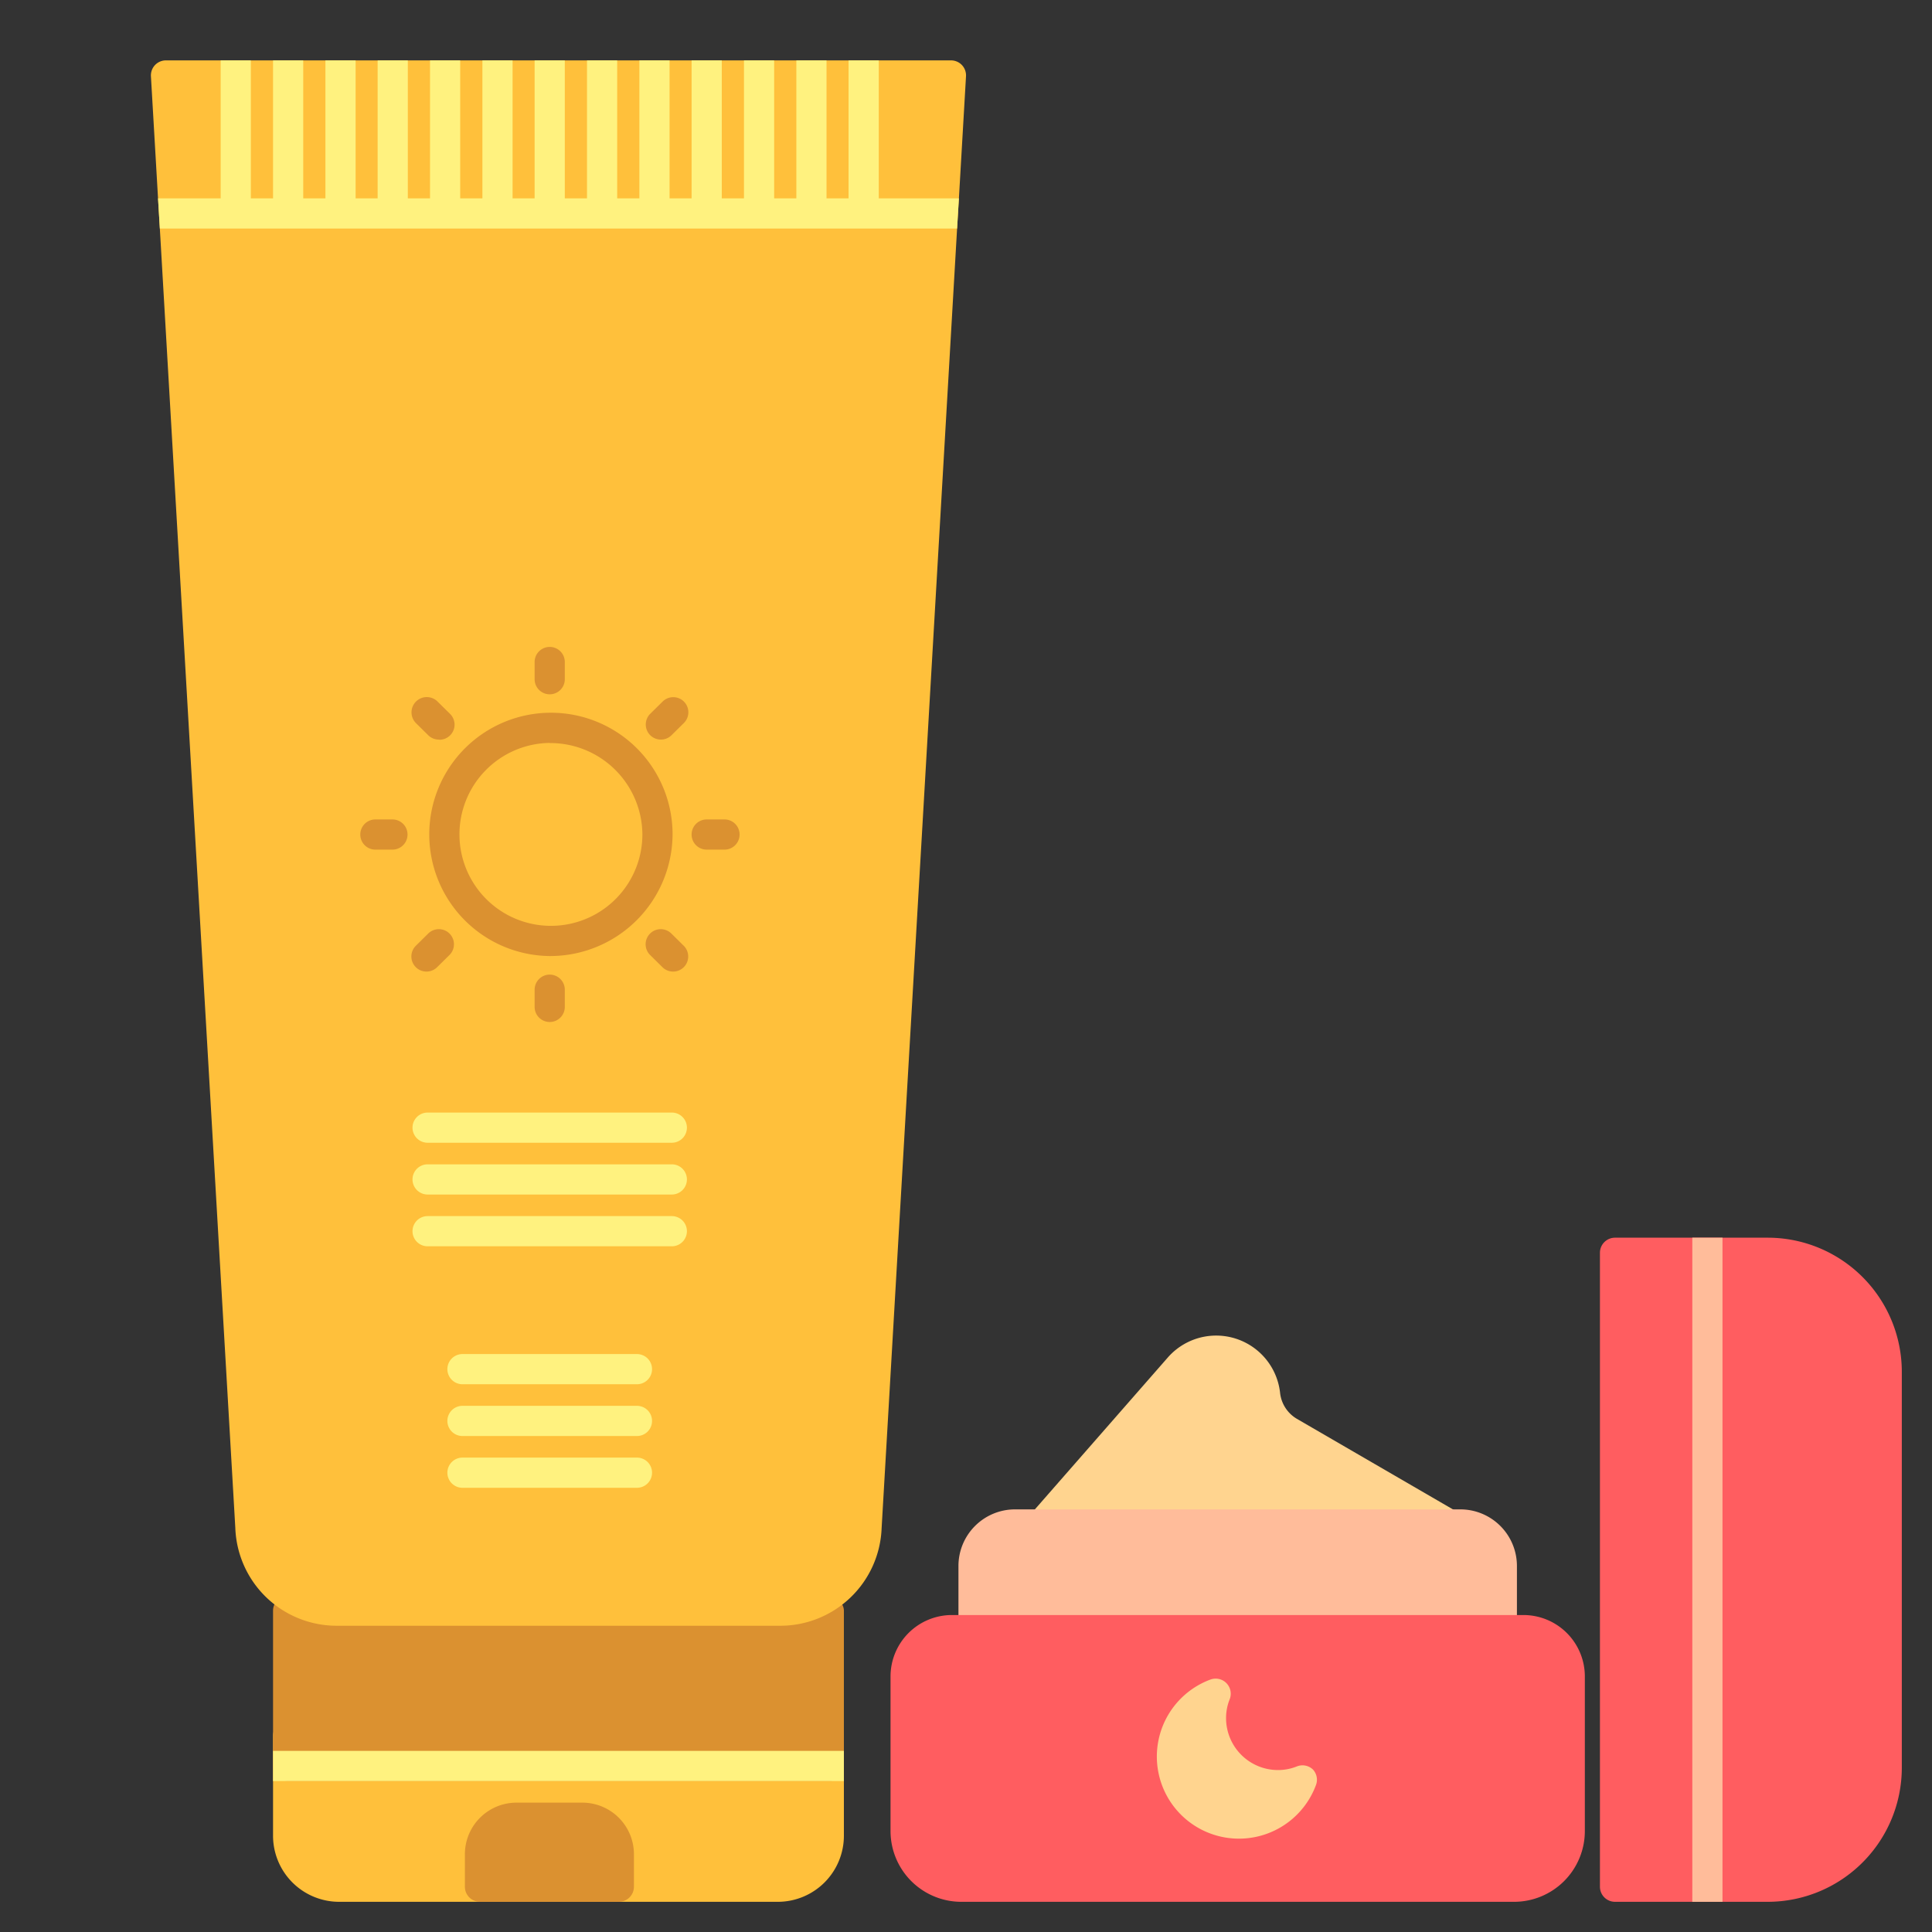 <?xml version="1.0" encoding="UTF-8" standalone="no"?> <svg id="Layer_1" data-name="Layer 1" xmlns="http://www.w3.org/2000/svg" viewBox="0 0 128 128"><rect x="0" y="0" width="128" height="128" fill="#333333" stroke="none"/><defs><style>.cls-1{fill:#ffc03b;}.cls-2{fill:#db9130;}.cls-3{fill:#ffd48f;}.cls-4{fill:#ffbc9a;}.cls-5{fill:#ff5d60;}.cls-6{fill:#fff27f;}</style></defs><title>sunscreen</title><path class="cls-1" d="M55.91,115v6.62A4.38,4.38,0,0,1,51.54,126H22.46a4.38,4.38,0,0,1-4.37-4.38V115a1,1,0,0,1,1-1H54.91A1,1,0,0,1,55.91,115Z"/><rect class="cls-2" x="18.09" y="105.71" width="37.82" height="12.29" rx="1" ry="1"/><path class="cls-1" d="M64,5.06l-.47,8.08-.12,2-5,86.1a6.72,6.72,0,0,1-6.78,6.47H22.37a6.72,6.72,0,0,1-6.78-6.49l-5-86.08-.12-2L10,5.06a1,1,0,0,1,.27-.75A1,1,0,0,1,11,4H63a1,1,0,0,1,.73.31A1,1,0,0,1,64,5.06Z"/><path class="cls-3" d="M96.5,100.14,85.92,94a2.28,2.28,0,0,1-1.11-1.71,4.26,4.26,0,0,0-7.45-2.34l-9.12,10.42A1,1,0,0,0,69,102H96a1,1,0,0,0,.5-1.86Z"/><path class="cls-4" d="M96.75,100H67.25a3.75,3.75,0,0,0-3.75,3.75V108a1,1,0,0,0,1,1h35a1,1,0,0,0,1-1v-4.25A3.75,3.75,0,0,0,96.75,100Z"/><path class="cls-5" d="M100.94,107H63.06A4.07,4.07,0,0,0,59,111.06v10.25A4.69,4.69,0,0,0,63.69,126h36.62a4.69,4.69,0,0,0,4.69-4.69V111.06A4.07,4.07,0,0,0,100.94,107Z"/><path class="cls-3" d="M87,117.25a1,1,0,0,0-1.08-.22,3.34,3.34,0,0,1-1.25.24,3.44,3.44,0,0,1-3.44-3.44,3.34,3.34,0,0,1,.24-1.25,1,1,0,0,0-1.29-1.3,5.44,5.44,0,1,0,7,7A1,1,0,0,0,87,117.25Z"/><rect class="cls-6" x="18.09" y="116" width="37.82" height="2"/><path class="cls-2" d="M38.63,119.43H34.22a3.42,3.42,0,0,0-3.42,3.42V125a1,1,0,0,0,1,1H41a1,1,0,0,0,1-1v-2.15A3.42,3.42,0,0,0,38.63,119.43Z"/><path class="cls-2" d="M36.42,63.34a8.06,8.06,0,1,1,8.14-8.06A8.11,8.11,0,0,1,36.42,63.34Zm0-14.12a6.06,6.06,0,1,0,6.14,6.06A6.1,6.1,0,0,0,36.42,49.23Z"/><path class="cls-2" d="M44.59,64.37a1,1,0,0,1-.7-.29l-.82-.81a1,1,0,1,1,1.41-1.42l.82.81a1,1,0,0,1-.7,1.71Z"/><path class="cls-2" d="M29.07,49a1,1,0,0,1-.7-.29l-.82-.81A1,1,0,1,1,29,46.49l.82.81a1,1,0,0,1-.7,1.71Z"/><path class="cls-2" d="M43.78,49a1,1,0,0,1-.7-1.71l.82-.81a1,1,0,1,1,1.41,1.42l-.82.81A1,1,0,0,1,43.78,49Z"/><path class="cls-2" d="M28.25,64.37a1,1,0,0,1-.7-1.71l.82-.81a1,1,0,0,1,1.41,1.42l-.82.81A1,1,0,0,1,28.25,64.37Z"/><path class="cls-2" d="M48,56.29H46.82a1,1,0,1,1,0-2H48a1,1,0,0,1,0,2Z"/><path class="cls-2" d="M26,56.29H24.87a1,1,0,0,1,0-2H26a1,1,0,1,1,0,2Z"/><path class="cls-2" d="M36.42,46a1,1,0,0,1-1-1V43.86a1,1,0,0,1,2,0V45A1,1,0,0,1,36.42,46Z"/><path class="cls-2" d="M36.42,67.71a1,1,0,0,1-1-1V65.57a1,1,0,0,1,2,0v1.14A1,1,0,0,1,36.42,67.71Z"/><path class="cls-6" d="M44.51,75.71H28.33a1,1,0,1,1,0-2H44.51a1,1,0,0,1,0,2Z"/><path class="cls-6" d="M44.51,79.14H28.33a1,1,0,1,1,0-2H44.51a1,1,0,0,1,0,2Z"/><path class="cls-6" d="M42.2,91.71H30.64a1,1,0,0,1,0-2H42.2a1,1,0,0,1,0,2Z"/><path class="cls-6" d="M42.2,95.14H30.64a1,1,0,0,1,0-2H42.2a1,1,0,0,1,0,2Z"/><path class="cls-6" d="M42.2,98.57H30.64a1,1,0,0,1,0-2H42.2a1,1,0,0,1,0,2Z"/><path class="cls-6" d="M44.51,82.57H28.33a1,1,0,1,1,0-2H44.51a1,1,0,0,1,0,2Z"/><polygon class="cls-6" points="58.22 13.14 58.22 4 56.22 4 56.22 13.14 54.76 13.14 54.76 4 52.76 4 52.76 13.14 51.29 13.14 51.29 4 49.29 4 49.29 13.14 47.82 13.14 47.82 4 45.82 4 45.82 13.14 44.36 13.14 44.36 4 42.36 4 42.36 13.14 40.89 13.14 40.89 4 38.89 4 38.89 13.14 37.42 13.14 37.42 4 35.42 4 35.42 13.14 33.96 13.14 33.96 4 31.96 4 31.96 13.14 30.49 13.14 30.49 4 28.49 4 28.49 13.14 27.02 13.14 27.02 4 25.02 4 25.02 13.14 23.56 13.14 23.56 4 21.56 4 21.56 13.14 20.09 13.14 20.09 4 18.09 4 18.09 13.14 16.62 13.14 16.62 4 14.62 4 14.62 13.14 10.47 13.14 10.59 15.14 63.41 15.14 63.53 13.14 58.22 13.14"/><path class="cls-5" d="M126,90.88v26.24a8.89,8.89,0,0,1-8.88,8.88H107a1,1,0,0,1-1-1V83a1,1,0,0,1,1-1h10.12A8.89,8.89,0,0,1,126,90.88Z"/><rect class="cls-4" x="112.12" y="82" width="2" height="44"/></svg>